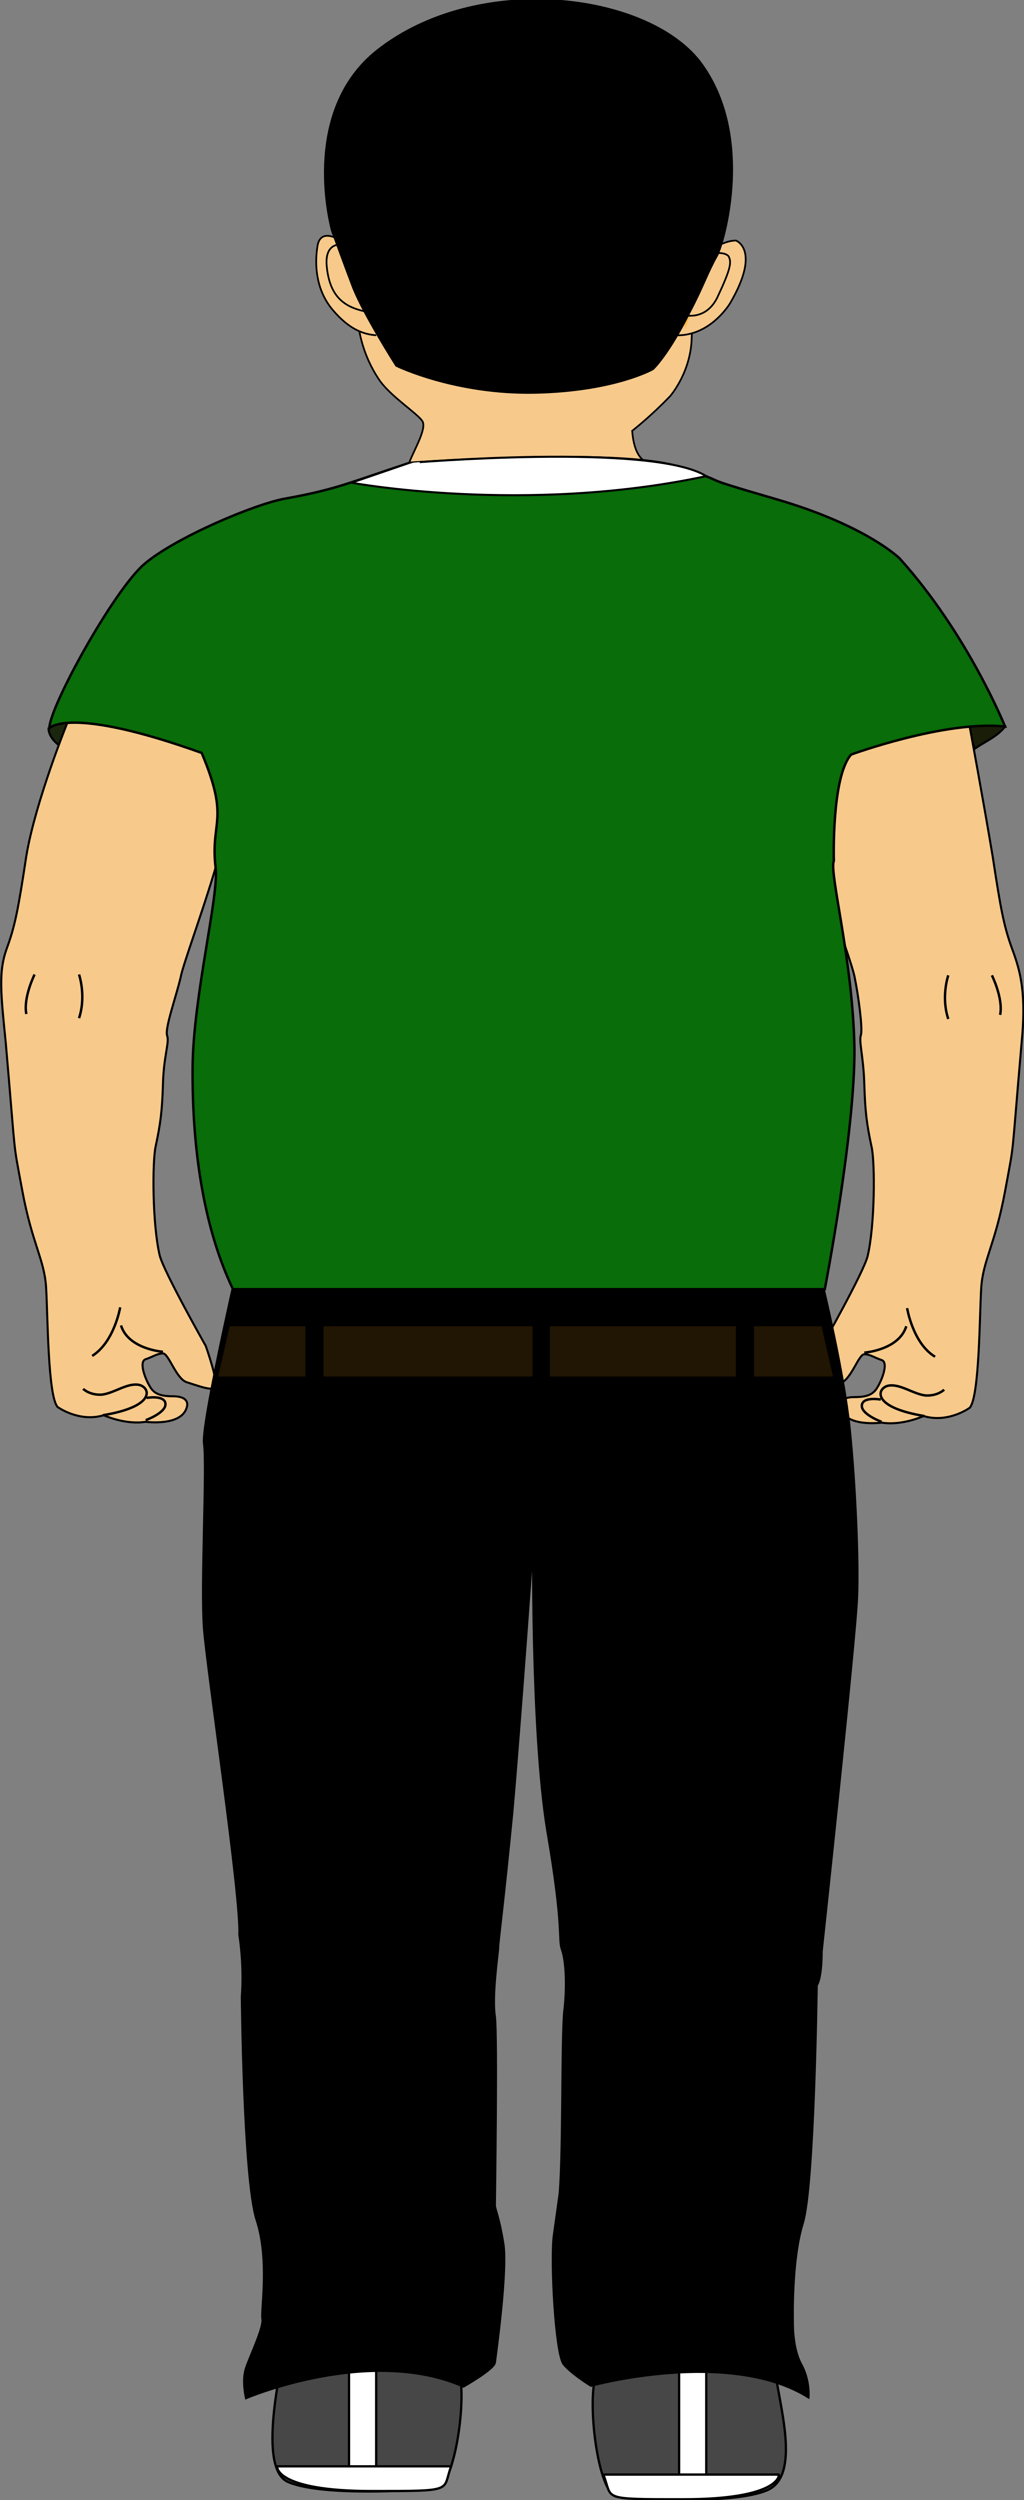 <?xml version="1.0" encoding="utf-8"?>
<!-- Generator: Adobe Illustrator 18.1.1, SVG Export Plug-In . SVG Version: 6.00 Build 0)  -->
<!DOCTYPE svg PUBLIC "-//W3C//DTD SVG 1.1//EN" "http://www.w3.org/Graphics/SVG/1.1/DTD/svg11.dtd">
<svg version="1.1" id="图层_1" xmlns="http://www.w3.org/2000/svg" xmlns:xlink="http://www.w3.org/1999/xlink" x="0px" y="0px"
	 viewBox="459.6 170.7 124.4 303.5" enable-background="new 459.6 170.7 124.4 303.5" xml:space="preserve">
<rect x="459.6" y="170.7" width="124.4" height="303.5" fill="#808080" stroke="none"/>
<path fill="#F7CA8B" stroke="#000000" stroke-width="0.211" stroke-miterlimit="10" d="M503.1,205.3c-0.7,5.8,1.3,9.7,2.7,11.7
	c1.4,1.9,4.5,3.9,5.1,4.8c0.6,0.9-1,3.5-1.6,5.1c-0.6,1.6,29.3,1.7,29.3,0c0,0-1.9,0.1-2.2-3.9c0,0,2.2-1.7,4.6-4.2
	c0,0,2.3-2.6,2.6-6.5c0.1-1.4,0.1-6.2,0.1-6.2"/>
<path fill="#F7CA8B" stroke="#000000" stroke-width="0.211" stroke-miterlimit="10" d="M501.9,200.4c-0.7-0.4-3.2-2.2-3.7,0
	c-0.4,2.2-0.3,5.4,1.8,7.9c2.1,2.5,3.9,3,5.3,3.1"/>
<path fill="#F7CA8B" stroke="#000000" stroke-width="0.211" stroke-miterlimit="10" d="M546.7,200.6c0,0,1.2-0.7,2.3-0.7
	c0,0,3.1,1.1-0.7,7.6c0,0-2.4,4.1-6.7,3.9"/>
<polyline fill="#FFBA48" points="546.7,200.6 541.6,200.6 542.8,210.7 "/>
<path fill="#F7CA8B" stroke="#000000" stroke-width="0.211" stroke-miterlimit="10" d="M500.8,200.4c0,0-1.8-0.1-1.5,2.7
	c0.4,3.9,2.4,5,5.1,5.5"/>
<path fill="#F7CA8B" stroke="#000000" stroke-width="0.211" stroke-miterlimit="10" d="M542.5,208.9c0,0,2.7,0.9,4.2-2
	c1.7-3.6,1.8-4.4,1.4-5.1c-0.5-0.6-2.2-0.5-4.3,0.3"/>
<path stroke="#000000" stroke-width="0.996" stroke-miterlimit="10" d="M546.4,201.5c-1.2,2.1-1.7,3.8-3.4,7
	c-2.5,5-4.3,6.7-4.3,6.7s-4.6,2.6-14.1,2.8c-9.6,0.2-16.6-3.2-16.6-3.2s-3.7-5.8-5.1-9.2c-0.7-1.8-2.6-7-2.6-7s-4-14.1,5.4-21.5
	c12-9.4,32.2-6.9,38.6,1.3C550.9,187.1,547.2,199.9,546.4,201.5z"/>
<path fill="#1B260E" stroke="#000000" stroke-width="0.25" stroke-miterlimit="10" d="M465.5,259.1c0,0-0.2,1.6,2.7,2.9
	c0,0,0-3.4,0-3.5C468,257.2,465.5,259.1,465.5,259.1z"/>
<path fill="#1A1D08" stroke="#000000" stroke-width="0.25" stroke-miterlimit="10" d="M581.7,258.9c-0.9,1.2-2.4,1.8-3.7,2.7
	c0,0-0.8-2.3-0.5-3.3L581.7,258.9z"/>
<path fill="#F7CA8B" stroke="#000000" stroke-width="0.25" stroke-miterlimit="10" d="M467.8,258.4c0,0-3.9,9.6-5,16.2
	c-1,6.6-1.4,8.6-2.4,11.3c-1,2.8-0.7,5.4-0.1,11.4c1.3,14.9,0.8,11.4,2,17.9s2.7,8.4,2.9,11.8c0.2,3.1,0.2,13.2,1.4,14.5
	c0,0,2.6,1.9,5.6,1c0,0,2.6,1.2,5.1,0.8c0,0,4.4,0.6,5-1.8c0,0,0.5-1.3-1.7-1.3c-1.5,0-2.3-0.3-2.8-1.2c-0.5-0.8-1.4-3-0.5-3.3
	c0.9-0.3,1.4-0.7,2.1-0.7s1.6,3.1,2.9,3.5c1.3,0.4,2.8,1,3.4,0.7c0.6-0.3-1.1-5.1-1.1-5.1s-5.1-9-5.6-11c-0.9-3.8-0.9-11.3-0.5-13.2
	c0.6-2.8,0.8-4.3,0.9-7.7c0.1-3.4,0.8-4.9,0.5-5.8s1.2-5,1.7-7.3s4.9-13.8,5.5-18.6C487.5,266.7,486,252,467.8,258.4z"/>
<path fill="none" stroke="#000000" stroke-width="0.296" stroke-miterlimit="10" d="M463.8,289c0,0-1.4,2.8-1,4.8"/>
<path fill="none" stroke="#000000" stroke-width="0.296" stroke-miterlimit="10" d="M469.2,289c0,0,0.9,2.6,0,5.3"/>
<path fill="none" stroke="#000000" stroke-width="0.296" stroke-miterlimit="10" d="M469.7,339.3c0,0,0.8,0.8,2.3,0.7
	c1.5-0.2,3-1.4,4.4-1.2c1.4,0.2,2.4,2.6-4.3,3.7"/>
<path fill="none" stroke="#000000" stroke-width="0.296" stroke-miterlimit="10" d="M477.4,340.4c0,0,2.2-0.4,2.3,0.7
	c0.1,1.1-2.4,2-2.4,2"/>
<path fill="none" stroke="#000000" stroke-width="0.296" stroke-miterlimit="10" d="M474.2,329.4c0,0-0.7,4.2-3.4,5.9"/>
<path fill="none" stroke="#000000" stroke-width="0.296" stroke-miterlimit="10" d="M479.4,334.8c0,0-4.2-0.3-5.1-3.2"/>
<path fill="#F7CA8B" stroke="#000000" stroke-width="0.25" stroke-miterlimit="10" d="M577.4,258.9c0,0,1.7,9.2,2.8,15.8
	c1,6.6,1.4,8.6,2.4,11.3s1.7,5.4,1.1,11.4c-1.3,14.9-0.8,11.4-2,17.9c-1.2,6.5-2.7,8.4-2.9,11.8c-0.2,3.1-0.2,13.2-1.4,14.5
	c0,0-2.6,1.9-5.6,1c0,0-2.6,1.2-5.1,0.8c0,0-4.4,0.6-5-1.8c0,0-0.5-1.3,1.7-1.3c1.5,0,2.3-0.3,2.8-1.2c0.5-0.8,1.4-3,0.5-3.3
	c-0.9-0.3-1.4-0.7-2.1-0.7s-1.6,3.1-2.9,3.5c-1.3,0.4-2.8,1-3.4,0.7c-0.6-0.3,1.1-5.1,1.1-5.1s5.1-9,5.6-11
	c0.9-3.8,0.9-11.3,0.5-13.2c-0.6-2.8-0.8-4.3-0.9-7.7c-0.1-3.4-0.7-5.2-0.4-6c0.2-0.8-0.3-4.7-0.8-7.1c-0.5-2.3-4.3-12.3-5.3-15.8
	C557.2,269.6,559.2,252.5,577.4,258.9z"/>
<path fill="none" stroke="#000000" stroke-width="0.296" stroke-miterlimit="10" d="M580.1,289.1c0,0,1.4,2.8,1,4.8"/>
<path fill="none" stroke="#000000" stroke-width="0.296" stroke-miterlimit="10" d="M574.8,289.1c0,0-0.9,2.6,0,5.3"/>
<path fill="none" stroke="#000000" stroke-width="0.296" stroke-miterlimit="10" d="M574.3,339.4c0,0-0.8,0.8-2.3,0.7
	c-1.5-0.2-3-1.4-4.4-1.2s-2.4,2.6,4.3,3.7"/>
<path fill="none" stroke="#000000" stroke-width="0.296" stroke-miterlimit="10" d="M566.6,340.6c0,0-2.2-0.4-2.3,0.7
	c-0.1,1.1,2.4,2,2.4,2"/>
<path fill="none" stroke="#000000" stroke-width="0.296" stroke-miterlimit="10" d="M569.8,329.5c0,0,0.7,4.3,3.4,5.9"/>
<path fill="none" stroke="#000000" stroke-width="0.296" stroke-miterlimit="10" d="M564.6,334.9c0,0,4.2-0.3,5.1-3.2"/>
<path fill="#474747" stroke="#000000" stroke-width="0.279" stroke-miterlimit="10" d="M493.7,457.1c0.9-1.8-3.3,13.1,0.9,14.9
	s15.7,1,18,0.8c2.3-0.2,4-12.2,2.5-15C511.2,450.5,493.7,457.1,493.7,457.1z"/>
<rect x="502" y="455.6" fill="#FFFFFF" stroke="#000000" stroke-width="0.279" stroke-miterlimit="10" width="3.3" height="14.6"/>
<path fill="#FFFFFF" stroke="#000000" stroke-width="0.279" stroke-miterlimit="10" d="M504.8,473.1c10.2,0,8.5,0,9.6-3h-21.1
	C493.2,470.1,493,473.1,504.8,473.1z"/>
<path fill="#474747" stroke="#000000" stroke-width="0.28" stroke-miterlimit="10" d="M553.7,458.1c0.5,4.4,3.3,13.1-0.9,14.9
	s-15.8,1-18.2,0.8c-2.4-0.2-3.8-12.1-2.5-15C535.4,451.5,553.7,458.1,553.7,458.1z"/>
<rect x="542.1" y="456.6" fill="#FFFFFF" stroke="#000000" stroke-width="0.28" stroke-miterlimit="10" width="3.3" height="14.6"/>
<path fill="#FFFFFF" stroke="#000000" stroke-width="0.28" stroke-miterlimit="10" d="M542.6,474.1c-10.3,0-8.5,0-9.7-3h21.3
	C554.3,471.1,554.4,474.1,542.6,474.1z"/>
<path stroke="#000000" stroke-width="0.296" stroke-miterlimit="10" d="M489.3,320.9c0,0-5.2,22.2-4.9,25c0.4,2.8-0.4,17.2,0,22.5
	c0.4,5.2,4.5,32.4,4.3,37.2c0,0,0.6,3.5,0.3,7.5c0,0,0.2,22.2,1.8,27.1s0.5,11,0.7,12s-1.5,4.5-2,6c-0.5,1.5,0,3.6,0,3.6
	s15-6.4,26.4-1.4c0,0,3.7-2.1,3.8-2.9s1.6-11.5,1-14.6c-0.5-3.1-1-4-1-4.5s0.3-20.4,0-22.9c-0.4-2.5,0.4-7.8,0.4-8.4s0.6-5,1.7-16.2
	c1-11.2,2.6-33.8,2.6-33.8s-0.3,23.5,1.7,35.8c2.1,12.2,1.3,13.1,1.8,14.5c0.5,1.4,0.6,4.5,0.3,7.2c-0.4,2.8-0.1,19.3-0.7,23.4
	c0.8-6.1,1.2-8.8-0.6,4.1c-0.4,3,0.2,14.4,1.2,15.6s3.3,2.6,3.3,2.6s16.8-4.6,26.4,1.4c0,0,0.2-2-0.9-4s-1-5.2-1-5.2
	s-0.2-7.4,1.2-11.9c1.4-4.5,1.7-28.9,1.7-28.9s0.6-0.7,0.6-4.1c0,0,4.2-38.9,4.3-43c0.2-4.1-0.2-13.8-0.9-20.5
	c-0.7-6.8-3.2-17.1-3.2-17.1L489.3,320.9z"/>
<path fill="#096D09" stroke="#000000" stroke-width="0.296" stroke-miterlimit="10" d="M509.3,226.9c-7,2.3-8.8,3.2-14.9,4.3
	c-3.7,0.6-13.6,4.8-17.3,8s-11.5,17.3-11.5,19.9c0,0,2.3-2.8,18.5,3c3.5,8.3,1,8.2,1.7,14c0.4,3.3-2.7,15.5-2.8,24
	c-0.1,10.9,1.6,20.2,4.9,27.1h71.9c0,0,3.7-19.1,3.6-29.3c-0.2-10.7-3.1-21.3-2.5-22.7c0,0-0.3-10.2,2.1-12.9c0,0,11.5-4.2,18.7-3.4
	c0,0-4.5-11.2-12.8-20.4c0,0-4-4-15-7.2c-11-3.2-4.5-1.5-11.7-3.9C535,225,509.3,226.9,509.3,226.9z"/>
<polygon fill="#211503" points="560.8,337.8 486.1,337.8 487.5,331.7 559.4,331.7 "/>
<rect x="524.3" y="330.5" width="2.1" height="8.3"/>
<rect x="549" y="331.2" width="2.2" height="8.3"/>
<rect x="496.7" y="331.3" width="2.2" height="8.3"/>
<path fill="#FFFFFF" stroke="#000000" stroke-width="0.25" stroke-miterlimit="10" d="M545.4,228.5c-22,4.7-43.1,0.8-43.1,0.8l7-2.4
	C509.3,226.9,538.8,224.4,545.4,228.5z"/>
</svg>
